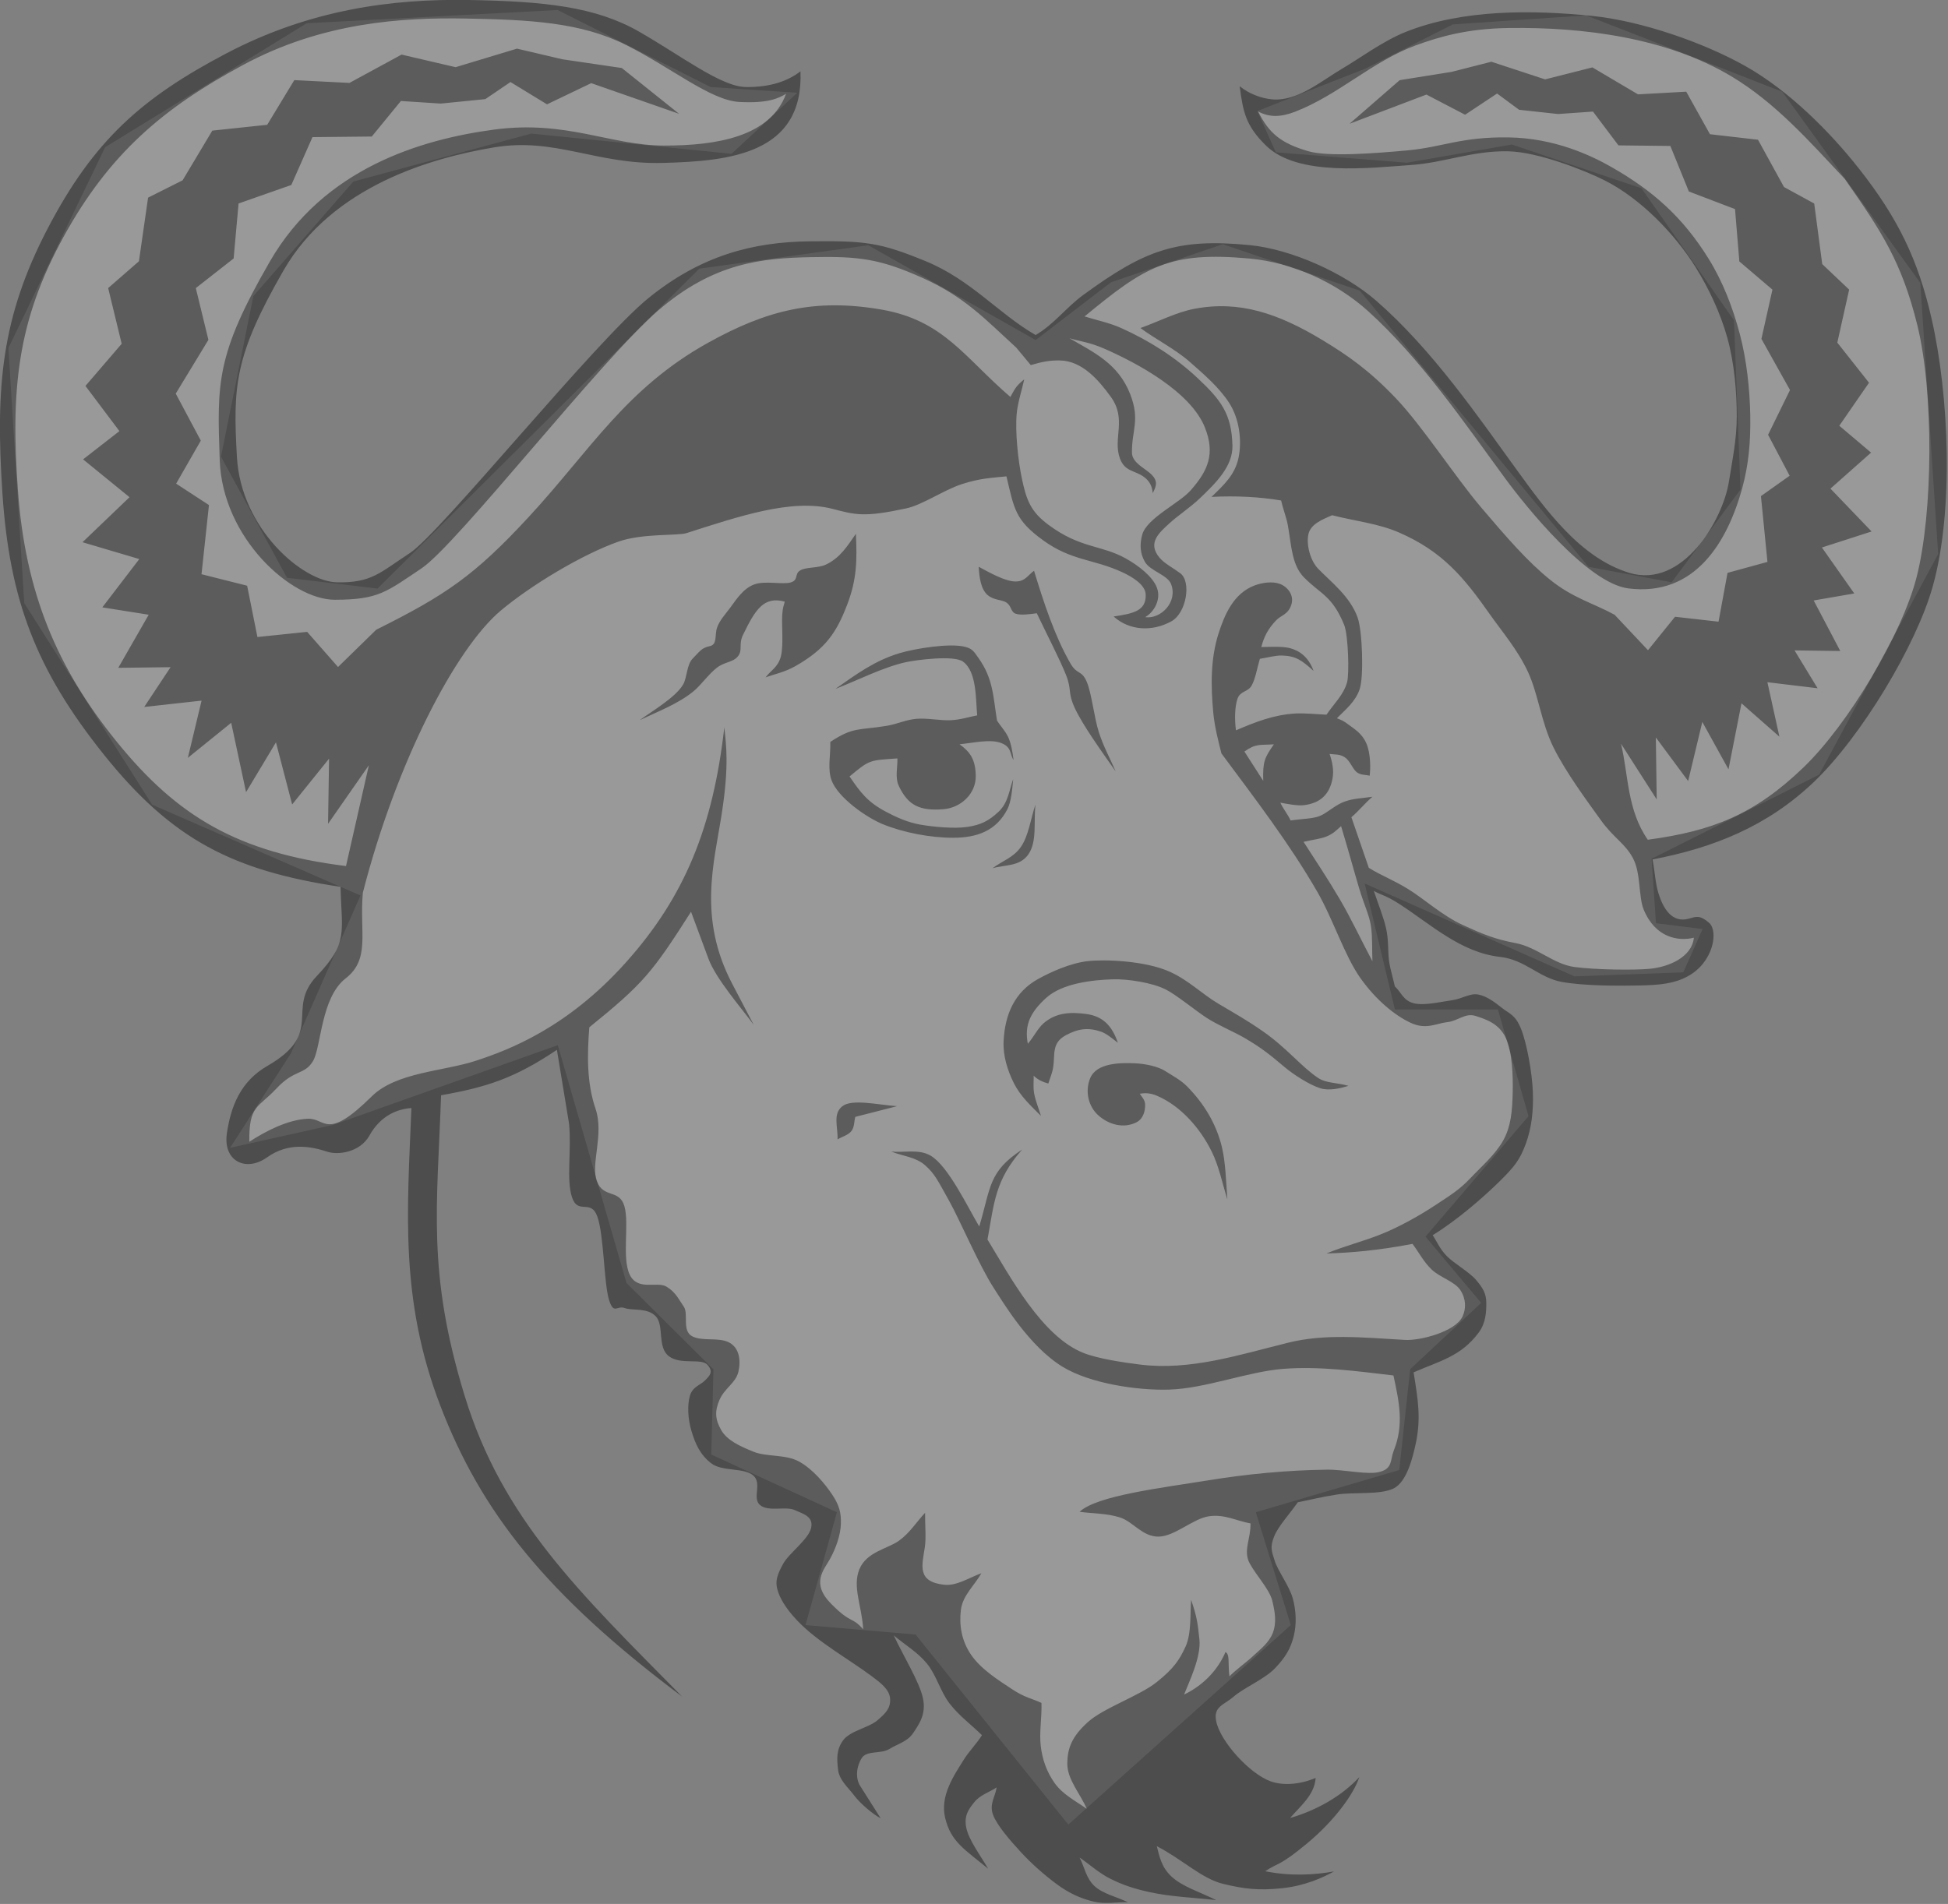 <?xml version="1.0" encoding="utf-8" standalone="yes"?>
<!DOCTYPE svg PUBLIC "-//W3C//DTD SVG 1.1//EN" "http://www.w3.org/Graphics/SVG/1.1/DTD/svg11.dtd">
<svg xmlns="http://www.w3.org/2000/svg" version="1.1" width="535" height="523">
<rect width="100%" height="100%" fill="#808080" stroke="none"/>
<path opacity="0.2" fill="#fff" d="M 91.5,309 C 91.5,308.997 63.186,315.296 63.186,315.296 C 63.186,315.296 79.883,289.361 79.883,289.361 C 79.883,289.361 99,245.989 99,245.989 C 99,245.989 41.794,221.051 41.794,221.051 C 41.794,221.051 6.661,165.673 6.661,165.673 C 6.661,165.673 2.307,95.593 2.307,95.593 C 2.307,95.593 28.872,40.44 28.872,40.44 C 28.872,40.44 84.242,6.375 84.242,6.375 C 84.242,6.375 153.15,2.751 153.15,2.751 C 153.15,2.751 195.162,23.911 195.162,23.911 C 195.162,23.911 218.968,25.476 218.968,25.476 C 218.968,25.476 200.899,42.256 200.899,42.256 C 200.899,42.256 145.9,36.7 145.9,36.7 C 145.9,36.7 97.048,49.861 97.048,49.861 C 97.048,49.861 69.59,81.336 69.59,81.336 C 69.59,81.336 60.694,125.451 60.694,125.451 C 60.694,125.451 78.831,158.713 78.831,158.713 C 78.831,158.713 103.691,161.677 103.691,161.677 C 103.691,161.677 192.062,73.793 192.062,73.793 C 192.062,73.793 238.47,67.368 238.47,67.368 C 238.47,67.368 284.431,93.409 284.431,93.409 C 284.431,93.409 305.113,77.538 305.113,77.538 C 305.113,77.538 335.818,67.081 335.818,67.081 C 335.818,67.081 373.433,79.831 373.433,79.831 C 373.433,79.831 436.3,155.716 436.3,155.716 C 436.3,155.716 459.1,159.952 459.1,159.952 C 459.1,159.952 478,134.48 478,134.48 C 478,134.48 476.231,88 476.231,88 C 476.231,88 450.819,51.731 450.819,51.731 C 450.819,51.731 415.2,39.7 415.2,39.7 C 415.2,39.7 386.384,44.701 386.384,44.701 C 386.384,44.701 350.4,41.851 350.4,41.851 C 350.4,41.851 345.3,30.5 345.3,30.5 C 345.3,30.5 375.1,18.8 375.1,18.8 C 375.1,18.8 399,6.7 399,6.7 C 399,6.7 435.6,4.216 435.6,4.216 C 435.6,4.216 489.5,25.2 489.5,25.2 C 489.5,25.2 527.4,77.7 527.4,77.7 C 527.4,77.7 532.3,152.2 532.3,152.2 C 532.3,152.2 499.6,212.8 499.6,212.8 C 499.6,212.8 453.6,235.9 453.6,235.9 C 453.6,235.9 454.8,253.6 454.8,253.6 C 454.8,253.6 467.6,255.2 467.6,255.2 C 467.6,255.2 462.3,267.1 462.3,267.1 C 462.3,267.1 432.4,268.2 432.4,268.2 C 432.4,268.2 374.8,242.7 374.8,242.7 C 374.8,242.7 383.1,277.3 383.1,277.3 C 383.1,277.3 411.4,277.3 411.4,277.3 C 411.4,277.3 419.8,306.6 419.8,306.6 C 419.8,306.6 391.5,339.7 391.5,339.7 C 391.5,339.7 406.8,357.9 406.8,357.9 C 406.8,357.9 387.3,376.1 387.3,376.1 C 387.3,376.1 384.3,403.8 384.3,403.8 C 384.3,403.8 344.9,415.4 344.9,415.4 C 344.9,415.4 354.5,446.4 354.5,446.4 C 354.5,446.4 293.4,501.2 293.4,501.2 C 293.4,501.2 251.45,449 251.45,449 C 251.45,449 221.228,446.405 221.228,446.405 C 221.228,446.405 229.841,415.409 229.841,415.409 C 229.841,415.409 195.339,399.56 195.339,399.56 C 195.339,399.56 195.943,376.166 195.943,376.166 C 195.943,376.166 172.06,352.434 172.06,352.434 L 153.194,287.1 C 153.194,287.1 91.5,308.997 91.5,308.997 L 91.5,309 z" />
<path opacity="0.4" d="M112.993,304.372c-3.634,0.247-8.365,1.875-11.539,7.564 c-2.591,4.646-8.661,5.387-11.495,4.451c-4.721-1.56-10.755-2.642-16.6,1.523c-5.845,4.164-12.157,1.015-11.05-6.576 c1.107-7.59,3.849-14.351,11.127-18.538c15.895-9.144,4.848-15.508,13.572-24.685c8.741-9.195,6.81-12.009,6.52-24.497 c-29.543-4.438-46.287-12.953-64.984-36.313c-18.697-23.361-25.945-42.59-27.883-71.878c-1.938-29.288-0.258-48.269,12.396-72.58 s25.977-36.014,49.065-48.153C85.21,2.553,107.832-0.354,128.742,0c20.91,0.353,34.843,1.885,46.658,8.626 c11.814,6.741,22.622,15.224,29.512,15.285c6.891,0.061,11.582-1.744,14.931-4.31c0.894,22.703-19.539,24.675-37.819,25.155 c-18.281,0.479-29.514-7.083-46.351-4.27S91.269,50.961,77.84,74.336s-13.887,31.638-12.771,51.24 c1.116,19.603,17.988,34.228,27.512,34.387c9.523,0.159,11.649-2.599,19.985-8.036c8.337-5.438,50.896-58.122,65.418-69.956 c14.523-11.834,28.854-15.488,44.328-15.678c15.474-0.19,19.428,0.335,31.908,5.45c12.48,5.114,20.149,14.533,30.211,20.291 c5.143-3.027,8.338-7.547,13.057-10.996c16.877-12.335,25.646-15.659,45.705-13.707c11.529,1.122,26.066,7.708,34.74,15.25 c15.445,13.429,28.205,32.125,38.516,46.328c8.029,11.061,17.477,24.295,30.965,28.432c14.727,4.515,25.809-14.559,27.436-25.139 c0.922-5.995,2.125-11.249,2.135-17.847c0.01-6.599-0.664-14.607-2.566-21.484s-5.16-13.72-8.688-19.394 c-5.742-9.235-15.137-18.899-24.912-23.871c-5.486-2.79-18.393-7.863-26.529-8.041c-9.969-0.216-17.564,3.133-26.781,3.761 c-11.156,0.761-31.084,3.269-39.83-5.35c-5.566-5.485-6.266-9.144-7.217-16.296c2.459,2.026,5.898,3.358,8.959,3.617 c6.986,0.59,13.527-5.114,19.166-8.419c4.645-2.723,11.223-7.589,17.324-10.048c15.676-6.32,34.932-6.138,51.48-4.445 c13.264,1.356,30.461,7.257,42.094,13.84c11.688,6.612,22.951,17.761,31.201,28.271c10.379,13.224,16.053,24.57,19.812,41.063 c4.805,21.062,6.137,52.702,0.328,73.469c-4.578,16.365-19.779,41.504-32.719,53.827c-12.762,12.155-27.498,18.022-44.256,21.231 c0.656,3.382,0.764,6.536,1.631,9.309c1.232,3.936,3.588,8.324,8.428,6.936c1.93-0.553,2.963-1.032,5.508,1.194 c2.543,2.226,1.219,10.825-5.938,14.684c-3.629,1.957-7.459,2.382-13.271,2.498s-14.883,0.141-21.193-0.964 c-6.309-1.104-10.078-6.111-17.066-6.895c-10.799-1.208-19.068-9.01-27.727-14.59c-3.613-2.329-4.832-2.353-6.914-3.53 c1.125,3.444,2.625,7.021,3.373,10.332c0.75,3.311,0.43,6.378,0.828,9.028c0.396,2.648,1.131,4.707,1.559,6.855 c1.73,1.547,2.283,3.9,5.189,4.64c2.908,0.739,7.461-0.412,10.436-0.812s4.969-2.021,7.303-1.577 c2.336,0.443,4.549,2.115,6.506,3.682s3.639,1.796,5.223,5.706s3.037,11.917,3.254,17.269s-0.383,10.183-1.969,14.43 s-2.98,6.13-7.275,10.336c-4.295,4.207-11.289,10.38-18.268,14.68c1.285,1.903,1.855,3.645,3.859,5.71 c2.004,2.066,6.182,4.381,8.041,6.56c1.857,2.179,2.799,3.742,2.826,6.186c0.029,2.443-0.09,5.619-2.074,8.283 c-4.941,6.633-10.785,7.821-17.891,10.941c1.195,7.462,2.17,12.793,0.443,20.244c-0.705,3.036-2.271,9.92-6.016,11.686 c-3.746,1.766-10.969,0.911-15.541,1.637c-4.572,0.727-7.131,1.417-10.695,2.125c-2.166,3.131-5.391,6.586-6.496,9.392 c-1.107,2.807-0.773,3.813,0.156,6.679s4.092,7.039,4.988,10.395s1.07,6.969,0.234,10.334c-0.838,3.365-2.271,5.807-5.139,8.795 c-2.867,2.989-8.508,5.336-11.318,7.758c-2.812,2.423-5.611,2.714-4.844,6.723c1.055,5.506,9.1,14.436,14.92,16.562 c3.488,1.275,8.17,0.873,12.406-0.915c-0.287,4.703-4.357,7.873-7.016,10.996c7.201-2.059,14.184-6.001,19.014-11.226 c-1.498,4.538-6.652,11.823-14.361,18.22c-7.709,6.397-7.662,5.088-11.494,7.633c6.992,1.405,13.494,1.025,18.91,0.052 c-2.969,1.637-7.836,3.939-14.283,4.616c-6.447,0.676-10.422,0.198-16.232-1.213c-5.811-1.412-11.115-6.694-18.156-10.335 c0.686,2.612,1.174,5.753,4.135,8.439c2.961,2.686,7.441,4.052,12.203,6.375c-6.062-0.688-12.432-0.896-18.389-2.209 c-4.41-0.973-7.373-2.005-10.6-3.603c-3.225-1.598-5.715-3.929-8.572-5.893c1.369,2.615,1.775,5.691,4.105,7.847 s6.117,2.959,9.18,4.44c-3.195-0.07-6.268,0.623-9.58-0.21c-3.314-0.833-6.422-2.142-9.867-4.68s-6.998-5.663-9.938-8.858 c-2.938-3.195-6.566-7.337-7.664-10.283c-1.1-2.947,0.66-5.008,0.99-7.509c-2.029,1.333-4.525,2.067-6.084,4.002 s-2.941,3.702-2.251,7.075c0.691,3.373,3.804,7.496,6.005,11.248c-6.568-5.371-10.236-7.439-11.799-13.918 c-1.463-6.066,2.322-11.572,5.199-16.159c1.429-2.278,3.567-4.398,4.903-6.597c-2.967-2.903-6.358-5.398-8.901-8.709 c-2.542-3.31-3.61-7.79-6.205-10.957c-2.596-3.168-6.088-5.173-9.129-7.756c2.673,5.742,7.066,12.785,8.02,17.229 c0.953,4.444-1.069,7.164-2.646,9.563c-1.578,2.399-4.124,2.934-6.539,4.408c-2.415,1.475-6.171,0.312-7.61,2.501 c-1.438,2.188-1.824,5.48-0.449,7.648l5.64,8.902c-2.078-1.049-5.658-4.1-7.272-6.264s-4.09-4.163-4.429-7.089 c-0.339-2.925-0.504-5.464,1.391-8.07c1.896-2.605,7.086-3.477,9.409-5.48c2.323-2.003,3.626-3.307,3.493-5.896 c-0.132-2.589-2.661-4.441-4.835-6.073c-6.637-4.978-15.151-9.565-20.787-15.565c-3.184-3.39-4.712-6.127-5.352-8.466 c-0.639-2.338,0.037-4.162,1.619-7.038c1.582-2.877,7.007-6.718,7.667-9.843c0.659-3.124-2.081-3.795-4.554-4.897 s-7.17,0.565-9.464-1.352c-2.293-1.917,0.674-5.945-1.911-8.154c-2.584-2.209-8.499-0.976-11.552-3.352 c-3.053-2.377-4.315-5.327-5.367-8.775s-1.171-7.225-0.458-9.722s2.855-2.934,4.147-4.228s2.413-2.367,0.691-4.297 c-1.722-1.929-7.365,0.108-10.609-2.369c-3.244-2.477-1.258-8.41-3.552-10.911c-2.293-2.501-6.409-1.522-8.581-2.321 c-2.171-0.799-3.023,2.02-4.355-2.438c-1.332-4.459-1.368-17.75-3.16-22.71s-5.311-0.335-6.945-5.265 c-1.634-4.929-0.085-12.812-0.821-20.257l-3.335-20.257c-11.634,7.815-19.314,10.269-31.813,12.477 c-1.043,30.582-3.916,48.591,6.464,82.52c10.38,33.928,31.387,53.924,59.726,82.649c-37.395-28.016-55.248-50.792-66.422-79.97 C109.723,356.876,111.869,332.472,112.993,304.372z M311.701,292.08c2.877,0.129,6.373,0.859,8.393,2.171 c2.021,1.312,4.166,2.384,6,4.251c4.576,4.66,8.008,10.28,9.525,16.738c0.967,4.117,1.111,9.397,1.463,14.231 c-1.385-4.468-2.316-9.127-4.289-13.13c-3.111-6.312-8.396-12.473-14.959-15.31c-2.166-0.938-3.611-0.764-4.803-0.598 c0.533,0.895,1.426,1.645,1.465,2.956s-0.254,3.876-2.477,4.954c-3.584,1.739-7.568,0.516-10.336-1.931 c-2.791-2.466-3.742-6.638-2.281-10.223C301.143,291.917,307.777,291.906,311.701,292.08z M275.629,286 c0.361-7.345,3.012-13.539,9.594-17.141c3.404-1.862,8.648-4.27,13.467-4.836c4.629-0.543,15.889-0.146,22.662,2.945 c5.201,2.374,8.744,6.07,13.311,8.771c4.566,2.702,7.814,4.513,12.162,7.543c6.674,4.651,10.586,9.772,15.213,12.842 c2.225,1.475,5.355,1.256,8.309,2.158c-2.297,0.682-5.299,1.434-7.777,0.642c-3.09-0.988-7.41-3.813-9.807-5.838 c-4.236-3.578-6.432-5.324-11.055-8.023c-2.76-1.608-7.305-3.503-10.338-5.481c-3.035-1.978-8.303-6.318-11.219-7.787 c-3.707-1.866-10.381-2.904-14.508-2.783c-5.686,0.166-13.916,1.104-18.316,5.096c-4.371,3.968-6.031,7.459-5.045,12.612 c1.646-1.896,2.742-4.278,4.391-5.688c3.416-2.918,7.336-3.059,11.588-2.506c4.777,0.622,7.182,3.381,8.76,7.916 c-1.062-0.78-3.014-2.493-4.555-3.024c-3.617-1.248-6.352-0.864-9.74,0.953c-4,2.146-2.912,5.322-3.488,8.854 c-0.264,1.629-0.879,2.941-1.318,4.412c-1.504-0.398-2.895-1.024-4.033-2.152c0.047,1.65-0.193,3.093,0.145,4.949 c0.336,1.855,1.24,4.059,1.859,6.088c-2.785-2.786-5.635-5.38-7.434-8.977C276.656,293.946,275.436,289.952,275.629,286z  M280.449,232.54c2.053-3.047,2.654-7.721,3.92-11.521c-0.506,4.813,0.467,10.106-1.883,13.592 c-2.35,3.486-6.477,2.875-9.896,3.889C275.25,236.472,278.395,235.587,280.449,232.54z M231.298,303.908 c2.636-2.134,9.75-0.428,15.071-0.047c-3.824,0.979-7.648,1.959-11.472,2.938c-0.356,1.301-0.195,2.792-1.068,3.901 c-0.874,1.11-2.534,1.521-3.8,2.28C230.154,309.562,228.662,306.041,231.298,303.908z M268.789,155.688 c3.176,1.71,7.207,3.971,10.012,4.041s3.539-1.834,5.189-2.933c2.596,8.465,5.576,17.766,9.996,25.447 c1.852,3.218,3.033,1.722,4.441,4.956c1.406,3.233,2.031,9.812,3.365,13.943c1.336,4.131,3.078,7.171,4.617,10.756 c-3.908-5.537-8.957-12.597-11.135-17.205c-2.176-4.607-0.783-5.008-2.545-9.396s-5.324-11.228-7.986-16.842 c-1.906,0.253-4.266,0.6-5.715,0.153c-1.449-0.447-1.16-1.988-2.469-2.984c-1.311-0.996-3.514-0.61-5.35-2.2 C269.373,161.835,268.955,158.574,268.789,155.688z M251.688,197.457c2.989-0.262,6.701,0.539,9.5,0.38s4.797-0.885,7.196-1.328 c-0.445-4.216-0.023-11.962-3.915-14.777c-2.514-1.818-12.839-0.449-15.597,0.146c-6.206,1.338-13.433,5.042-19.435,7.358 c5.752-4.018,10.721-7.742,17.62-9.816c4.147-1.247,13.825-2.868,18.105-1.712c1.954,0.527,2.349,1.336,3.534,2.992 c4.074,5.688,4.062,10.604,5.119,17.23c1.039,1.619,2.146,2.699,2.988,4.369c0.84,1.67,1.316,4.298,1.551,6.446 c-1.066-1.546-0.414-3.485-3.367-4.636c-2.955-1.151-7.479-0.076-11.46,0.34c2.902,2.094,4.344,4.111,4.455,8.538 c0.13,5.198-4.271,8.939-8.866,9.295c-6.379,0.495-9.668-0.906-12.248-6.358c-1.13-2.388-0.311-5.261-0.405-7.589 c-7.665,0.533-7.54,0.283-13.142,4.954c3.045,4.461,4.963,7.026,9.995,9.695c2.822,1.498,6.017,2.954,9.514,3.549 c3.498,0.595,9.235,1.17,12.909,0.606c3.675-0.564,5.757-1.613,8.481-4.132c2.725-2.52,2.975-6.128,4.039-8.98 c-0.242,2.745-0.557,6.241-1.576,8.232c-3.1,6.053-8.461,7.847-14.862,7.867c-6.144,0.02-13.744-1.397-19.46-3.767 c-4.57-1.894-12.146-7.258-13.944-11.918c-1.229-3.184-0.256-7.091-0.385-10.637c6.328-4.208,7.894-3.173,15.381-4.405 C246.545,198.883,248.699,197.72,251.688,197.457z M214.827,168.956c0.178-2.521,0.457-2.467,0.686-3.701 c-5.765-1.542-8.077,2.198-11.457,9.144c-1.265,2.599-0.013,4.146-1.37,5.857c-1.355,1.711-3.539,1.471-5.74,3.114 c-2.201,1.642-4.382,4.787-6.44,6.488c-4.223,3.491-9.931,5.622-14.829,7.971c3.345-2.468,9.836-6.211,11.936-9.797 c1.114-1.901,0.949-5.486,2.683-7.195c1.733-1.71,2.34-2.893,4.578-3.329c2.238-0.436,1.338-3.03,2.06-5.092 c0.722-2.062,2.16-3.526,3.69-5.586s3.46-5.153,6.481-6.276c3.021-1.124,7.732,0.091,10.019-0.556 c2.286-0.647,0.973-2.309,2.634-3.307c1.663-0.998,4.896-0.558,7.117-1.625c3.937-1.893,5.82-5.053,8.188-8.436 c0.344,7.282,0.26,12.525-2.357,19.376c-2.947,7.711-5.934,12.253-14.298,16.995c-2.882,1.633-5.75,2.2-8.139,3.057 c1.393-1.9,3.387-2.725,4.18-5.7C215.24,177.381,214.649,171.478,214.827,168.956z M349.865,204.463 c-3.977,0.259-4.92-0.264-8.102,1.98c1.725,2.684,3.449,5.368,5.172,8.052C346.783,209.197,347.299,208.135,349.865,204.463z  M339.445,200.613c5.508-2.346,10.307-4.244,16.299-4.619c2.402-0.151,6.131,0.221,8.557,0.331 c2.066-3.042,4.699-5.441,5.664-8.913c0.639-2.303,0.324-12.992-0.807-15.767c-3.295-8.076-6.498-8.417-11.033-13.043 c-3.291-3.355-3.422-8.464-4.406-14.189c-0.361-2.103-1.393-4.764-1.877-6.934c-5.928-0.999-12.303-1.328-19.123-0.987 c3.307-3.172,6.504-6.07,7.453-10.832c0.947-4.762,0.176-10.617-2.531-14.887c-2.707-4.27-7.031-7.99-11-11.469 c-3.971-3.479-9.662-6.351-13.424-9.197c4.893-1.752,9.889-4.326,14.682-5.255c12.486-2.422,23.244,1.282,35.287,8.563 c7.002,4.235,12.793,8.258,20.113,15.921c7.318,7.662,16.395,21.717,23.48,30.052s12.805,14.927,18.986,19.898 c6.182,4.972,11.777,6.388,17.664,9.581l9.176,9.744l7.426-9.189l11.949,1.351l2.469-13.412l10.967-3.005l-1.789-18.08 l7.885-5.596l-5.926-11.249l6.021-12.292l-7.85-14.051l3.027-13.529l-9.088-7.745l-1.186-14.377l-12.678-4.836l-5.086-12.508 l-14.254-0.16l-6.992-9.285l-9.596,0.672l-10.697-1.165l-6.049-4.466l-8.779,5.828l-10.623-5.539l-21.117,8.017l13.766-11.972 l14.262-2.278l10.926-2.785l14.756,4.846l12.988-3.29l12.523,7.403l13.252-0.733l6.51,11.681l13.195,1.523l7.139,12.987 l8.299,4.531l2.203,16.637l7.391,7.01l-3.25,14.557l8.707,11.024l-8.164,11.812l8.73,7.383l-11.16,9.891l11.303,11.771 l-13.65,4.402l8.891,12.625l-11.15,1.924l7.312,13.882l-12.566-0.167l6.33,10.398l-13.783-1.659l3.297,14.959l-10.416-9.163 l-3.568,18.13l-7.188-13.018l-3.893,16.237l-8.873-11.973L455,219.596l-9.807-15.309c2.068,8.686,1.654,18.197,7.359,26.386 c17.676-2.392,29.229-6.846,42.771-19.877c12.334-11.868,27.076-36.613,31.068-52.308c4.555-17.91,4.695-50.85,0.209-69.084 c-4.318-17.556-9.93-25.942-19.957-40.268c-9.584-10.179-19.01-20.932-31.174-28.191C457.613,10.29,434.717,7.417,414.367,7.694 c-11.268,0.154-18.816,2.318-25.553,4.768c-11.781,4.284-21.203,13.629-33.18,18.247c-3.906,1.505-7.037,1.552-10.113-0.091 c3.012,6.026,6.289,8.729,13.801,10.922c5.434,1.586,18.4,0.583,27.326-0.241c9.582-0.885,14.58-3.734,27.621-3.555 c12.736,0.175,22.828,5.013,28.346,8.168c11.385,6.51,19.549,13.732,26.643,25.172c3.896,6.282,6.625,13.37,8.547,20.603 c1.922,7.233,2.764,15.334,2.887,22.415c0.123,7.081-0.418,13.402-2.15,19.774c-4.051,14.918-12.988,30.098-31.346,27.753 c-11.234-1.436-28.17-22.522-33.842-30.258c-11.445-15.613-23.221-32.89-37.602-45.892c-8.768-7.925-20.773-13.379-32.562-14.458 c-22.117-2.024-28.676,2.177-45.324,15.899c3.387,1.08,6.693,1.676,10.164,3.24c7.703,3.471,14.748,7.957,20.893,13.711 c6.439,6.031,9.328,9.848,9.557,18.484c0.152,5.735-4.566,10.333-8.891,14.469c-2.646,2.533-6.148,4.852-8.291,6.818 c-2.84,2.609-6.357,5.463-2.789,9.619c1.342,1.562,3.672,2.74,5.637,4.199c3.119,2.315,1.691,10.919-2.418,13.201 c-5.258,2.917-11.541,2.591-15.877-1.314c5.473-0.819,8.949-1.545,8.807-6.022c-0.082-2.595-3.381-4.751-6.619-6.227 c-7.809-3.56-13.707-3.035-21.479-8.627c-7.85-5.651-8.023-8.745-10.145-17.617c-3.785,0.396-7.27,0.483-12.331,2.159 c-5.061,1.675-10.654,5.663-15.249,6.65c-11.572,2.49-13.878,1.752-20.211,0.113c-11.15-2.886-25.668,2.055-40.09,6.668 c-2.398,0.767-12.097,0.026-18.626,2.317c-10.084,3.538-24.233,12.106-32.405,18.988c-12.382,10.429-28.654,41.64-37.848,77.464 c-0.966,10.89,2.131,18.227-4.729,23.546c-6.86,5.319-6.67,18.946-8.996,22.768c-2.326,3.821-5.019,2.132-10.026,7.499 c-5.007,5.367-7.556,4.47-7.43,14.618c4.315-2.837,10.606-6.135,16.13-6.334c4.892-0.177,4.944,6.264,17.5-6.149 c6.715-6.641,19.616-6.844,28.567-9.773c8.952-2.929,25.083-8.965,41.239-27.027c16.156-18.062,23.887-37.077,27.02-64.567 c0.499,4.874,1.365,10.371-0.722,23.816s-6.585,28.546,2.891,46.634l5.904,11.269c-3.515-4.797-10.381-12.622-12.448-18.198 l-4.768-12.863c-10.667,16.748-13.119,19.744-27.937,31.743c-0.59,7.444-0.735,15.208,1.698,22.331 c2.433,7.122-1.445,15.332,0.406,20.023s6.132,2.021,7.53,6.77s-0.73,14.138,1.438,18.767c2.168,4.629,7.487,1.82,10.065,3.315 c2.578,1.496,3.421,3.546,4.8,5.513c1.378,1.966-0.539,6.614,2.265,8.123c2.803,1.51,7.176,0.231,10.093,1.68 c2.917,1.449,3.36,4.932,2.661,8.053c-0.7,3.121-3.817,4.553-5.186,7.726c-1.368,3.174-1.215,5.383,0.429,8.297 c1.644,2.915,5.284,4.52,8.912,5.991c3.628,1.471,8.726,0.645,12.47,2.679c3.744,2.034,7.109,6.087,9.086,9.033 c1.977,2.945,2.526,5.023,2.425,8.12c-0.102,3.096-1.358,6.663-3.011,9.654s-5.3,6.631,0.394,12.343 c5.694,5.711,5.484,3.249,8.746,6.954c-0.355-6.409-3.003-11.63-1.067-16.455c1.937-4.825,7.752-5.664,10.817-7.834 c3.065-2.171,4.83-5.153,7.246-7.729c-0.035,3.315,0.32,6.879-0.057,9.375c-0.768,5.075-2.266,9.58,5.297,10.394 c3.407,0.366,6.642-1.843,10.227-3.169c-1.878,3.363-5.144,6.067-5.635,10.092c-0.491,4.023,0.099,8.443,2.885,12.436 c2.787,3.991,7.599,6.955,11.125,9.301c3.525,2.347,5.414,2.535,8.123,3.804c0.133,3.956-0.646,8.143-0.195,11.869 s1.625,7.024,3.779,10.104c2.156,3.081,5.613,4.848,8.869,7.126c-1.785-4.157-5.406-8.101-5.357-12.471 c0.049-4.369,1.359-7.466,5.621-11.343c4.262-3.878,14.24-7.241,18.945-11.011c4.705-3.771,6.223-6.081,7.912-9.742 s1.219-9.559,1.531-12.85c1.549,4.61,1.77,6.043,2.273,10.866c0.506,4.824-2.811,11.59-4.215,15.161 c5.82-2.811,9.514-7.304,11.379-11.695c1.248,0.74,0.619,2.769,1.078,6.679c2.074-2.064,4.432-3.652,6.52-5.6 c2.09-1.946,4.379-3.658,5.416-6.375c1.035-2.717,0.611-5.606-0.16-8.763s-4.299-6.818-6.199-10.271 c-1.898-3.452,0.336-6.841,0.207-11.001c-3.801-0.653-7.029-2.589-11.398-1.96c-4.371,0.628-9.377,5.533-13.844,5.59 s-6.975-4.128-10.637-5.278s-7.367-1.024-11.049-1.536c4.664-4.468,22.766-6.596,35.148-8.615 c10.895-1.777,21.707-2.804,32.746-2.959c4.93-0.07,11.266,1.558,14.689,0.574c3.426-0.982,2.695-3.315,3.711-5.858 c2.842-7.108,1.441-13.438-0.105-20.596c-9.91-1.162-20.236-2.584-30.221-1.817c-9.762,0.75-21.322,5.391-31.391,5.705 c-8.754,0.272-21.717-1.677-29.234-6.259c-9.186-5.599-16.293-17.624-18.816-21.485c-4.109-6.289-9.292-18.627-12.446-24.268 c-3.152-5.641-3.847-7.219-6.47-9.574c-2.623-2.354-6.216-2.536-9.323-3.805c3.582,0.366,7.493-0.768,10.747,1.098 c4.889,2.805,10.361,14.431,13.403,19.49c3.223-10.804,2.471-15.052,11.797-21.144c-7.516,8.424-7.703,14.805-9.535,24.723 c6.25,10.258,14.939,26.598,26.309,31.132c4.107,1.639,11.16,2.667,15.6,3.216c13.818,1.711,27.146-2.668,40.717-6.019 c9.92-2.45,19.986-1.463,32.051-0.754c4.096,0.24,13.754-2.224,15.754-6.367c1.08-2.235,1-4.921-0.551-7.303 c-1.553-2.382-5.689-3.534-7.906-5.678s-3.492-4.689-5.238-7.034c-9.215,1.768-16.795,2.447-23.635,2.633 c4.906-2.021,9.613-3.174,14.719-5.171s10.904-5.275,15.025-7.995c4.121-2.721,6.752-4.299,9.734-7.465 c2.98-3.168,6.803-6.431,9-10.303c2.199-3.872,2.539-8.203,2.662-12.995c0.123-4.791-0.084-11.514-1.932-15.374 c-1.846-3.859-5.406-5.03-8.266-5.943c-2.861-0.913-4.82,1.396-7.795,1.708c-2.977,0.312-5.758,2.188-10.062,0.164 s-9.406-6.144-13.758-12.259c-4.35-6.116-7.461-16.112-11.896-23.802c-7.645-13.256-17.172-25.639-26.283-37.922 c-0.75-3.029-1.877-7.215-2.252-11.324c-0.654-7.16-0.777-14.598,1.445-21.578c1.703-5.347,4.18-10.995,9.779-13.188 c2.24-0.878,5.074-1.226,7.076-0.484c2.004,0.741,3.969,3.002,3.182,5.614c-0.865,2.872-2.855,2.95-4.207,4.4 c-2.295,2.46-3.213,4.265-4.08,7.332c2.48-0.04,5.832-0.229,7.869,0.307c2.658,0.7,5.133,2.462,6.482,6.228 c-3.172-2.813-4.748-4.104-8.707-4.204c-1.814-0.045-4.018,0.604-6.025,0.906c-0.75,2.44-1.191,5.432-2.25,7.32 s-3.121,1.435-3.895,3.641C339.1,194.132,339.055,197.718,339.445,200.613z M367.16,197.306c1.215,0.479,1.678,0.584,3.217,1.755 s3.662,2.34,4.881,5.138c1.221,2.799,1.164,7.127,0.904,8.89c-1.07-0.314-2.529-0.102-3.639-1.051 c-1.107-0.949-1.768-3.098-3.188-4.018c-1.422-0.919-2.607-0.718-4.178-0.917c0.807,2.296,1.199,4.593,0.824,6.675 c-0.814,4.545-3.486,6.847-7.812,7.391c-1.889,0.237-4.889-0.385-6.533-0.684c0.762,1.702,2.053,3.193,2.816,4.895 c3.658-0.529,6.369-0.454,8.336-1.374s4.076-2.981,6.6-3.854c2.525-0.873,4.777-0.859,7.539-1.29 c-2.176,1.875-3.604,3.751-5.777,5.626c1.594,4.633,3.188,9.265,4.781,13.897c3.379,2.114,6.549,3.228,10.807,5.838 c4.26,2.611,9.367,7.281,14.914,9.828s8.85,3.933,14.646,5.026c5.795,1.093,10.406,5.787,16.109,6.55s16.355,0.917,20.75,0.488 c4.99-0.487,11.473-3.062,12.055-8.533c-4.184,1.032-10.574,0.106-13.801-7.767c-1.432-3.496-0.73-9.925-2.922-14.059 c-2.191-4.135-5.246-5.462-8.896-10.556s-9.621-13.129-12.973-19.954c-3.35-6.824-4.139-14.554-6.973-20.669 c-2.834-6.114-7.109-11.053-10.422-15.766c-7.234-10.3-13.068-17.339-24.986-22.535c-5.732-2.499-12.258-3.165-18.387-4.748 c-2.494,1.117-5.914,2.351-6.521,5.268c-0.607,2.917,0.559,7.225,2.676,9.415c3.543,3.661,8.793,7.618,10.857,13.437 c1.326,3.734,1.711,16.252,0.562,19.649C372.234,192.824,369.463,194.957,367.16,197.306z M368.314,226.935 c-1.107,0.955-1.951,1.936-3.732,2.729c-1.779,0.793-4.209,0.998-6.57,1.588c3.311,5.154,6.789,10.362,9.961,15.781 c3.174,5.418,5.924,11.351,8.953,17.025c-0.143-3.252,0.049-6.719-0.424-9.758c-0.473-3.038-1.85-5.697-3.215-10.258 C371.924,239.481,370.246,233.276,368.314,226.935z M279.229,113.611c-0.467,5.07,0.391,12.996,1.441,17.96 c1.258,5.942,2.469,9.023,7.291,12.603c8.83,6.555,14.467,5.45,21.26,9.251c3.232,1.809,7.328,4.841,8.523,8.046 c1.195,3.205-0.789,6.685-3.24,8.053c4.287,0.638,9.094-4.195,7.088-9.157c-0.988-2.442-5.691-3.53-7.133-5.994 c-1.439-2.463-1.436-4.999-0.758-7.501c1.225-4.51,10.148-8.608,13.301-12.173c4.852-5.486,6.715-10.075,3.967-17.14 c-3.859-9.925-18.768-17.889-27.691-21.784c-4.086-1.783-6.377-1.91-9.564-2.865c6.525,3.824,13.404,6.87,16.705,15.418 c2.756,7.139,0.369,9.829,0.461,16.045c0.043,2.882,3.838,4.323,5.523,6.144c1.467,1.583,1.348,2.758,0.176,4.943 c-0.129-1.971-0.971-3.442-2.484-4.513c-2.498-1.771-5.189-1.39-6.52-5.021c-2.02-5.52,1.986-10.748-2.518-16.946 c-3.369-4.637-7.85-9.827-13.895-9.963c-2.861-0.065-5.012,0.367-8.068,1.271l-4.074-4.903l-0.094-0.064 c-8.287-7.563-13.957-13.796-25.582-18.994c-11.625-5.197-17.354-5.984-30.683-5.688c-13.329,0.295-26.557,1.41-41.995,14.723 c-15.437,13.313-55.224,64.292-64.873,70.744c-9.648,6.452-11.785,8.638-23.841,8.641c-12.056,0.003-30.872-17.05-31.609-38.362 c-0.738-21.313-1.034-28.888,13.781-54.563C88.94,46.146,115.78,38.262,135.694,35.6c19.915-2.662,31.882,4.352,46.613,4.385 c14.73,0.034,29.288-2.509,33.581-14.224c-2.101,1.251-4.916,2.661-12.832,2.246c-7.916-0.415-18.892-9.58-31.239-15.721 c-12.347-6.14-26.087-6.859-43.71-7.192S88.494,6.108,66.708,17.869s-36.657,24.24-49.293,47.258 C4.779,88.146,2.891,106.94,4.928,134.811c2.037,27.871,10.633,48.599,27.184,68.998s33.092,30.38,62.918,34.091l6.279-27.696 l-11.209,16.086l0.277-17.891l-10.139,12.581l-4.447-17.062l-8.214,13.679l-4.08-19.05l-11.903,9.627l3.768-15.719l-15.75,1.743 l7.235-10.926l-14.361,0.175l8.356-14.587L28.1,166.837l10.16-13.267l-15.6-4.625l12.916-12.368l-12.753-10.393l9.975-7.758 l-9.328-12.412l9.95-11.583l-3.714-15.296l8.449-7.365l2.515-17.481l9.482-4.762l8.158-13.646l15.079-1.601l7.44-12.274 l15.145,0.771l14.312-7.779l14.843,3.457l16.86-5.092l12.487,2.926l16.296,2.395l15.733,12.58l-24.133-8.424l-12.14,5.821 l-10.035-6.125l-6.909,4.693l-12.225,1.224L110.1,27.745l-7.992,9.756l-16.291,0.168l-5.811,13.143L65.52,55.894l-1.355,15.107 l-10.388,8.138l3.461,14.216l-8.971,14.765l6.882,12.915l-6.773,11.82l9.011,5.88l-2.044,18.998l12.532,3.158l2.823,14.093 l13.656-1.419l8.484,9.656l10.486-10.239c19.116-9.532,26.988-14.864,41.886-30.977c16.959-18.343,26.679-35.302,49.269-47.861 c16.202-9.008,29.417-12.25,47.617-9.105c17.088,2.952,22.81,13.202,35.395,24c1.334-2.415,1.605-3.055,3.803-4.833 C280.604,107.342,279.508,110.595,279.229,113.611z"/>
</svg>
